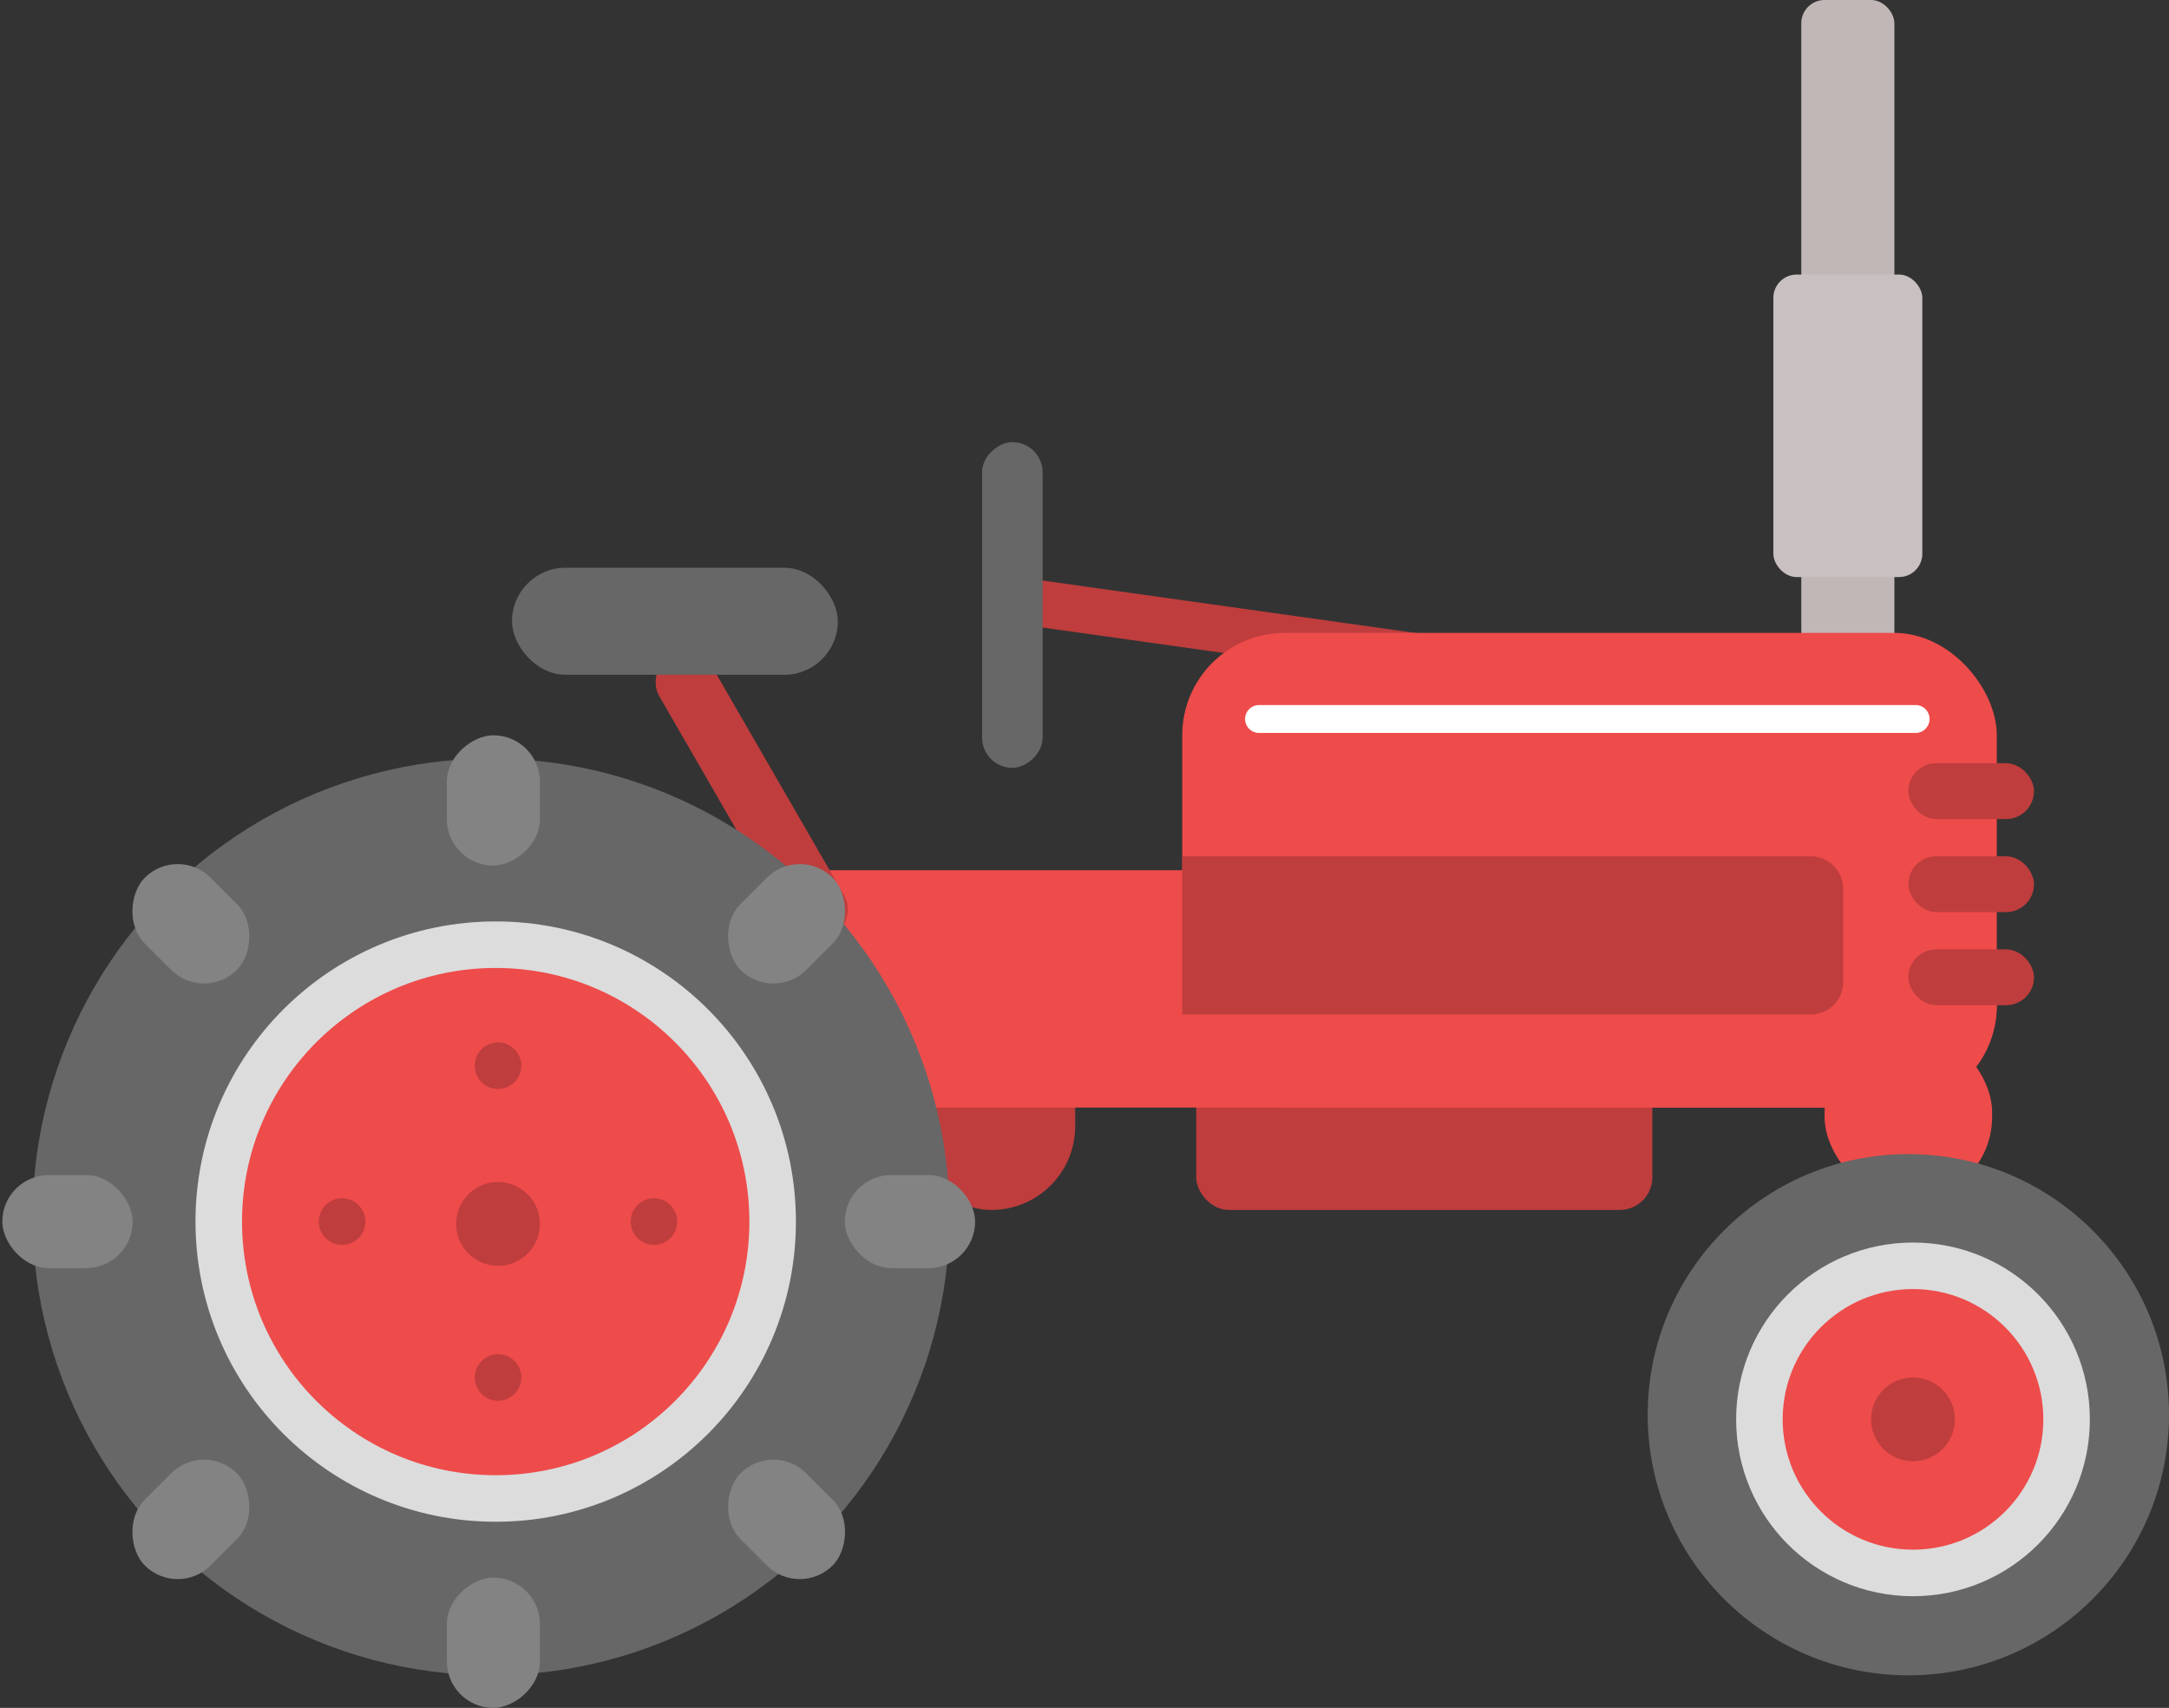 <?xml version="1.0" encoding="UTF-8" standalone="no"?>
<svg width="466px" height="367px" viewBox="0 0 466 367" version="1.1" xmlns="http://www.w3.org/2000/svg" xmlns:xlink="http://www.w3.org/1999/xlink">
    <rect x="0" y="0" width="466" height="367" fill="#333333" stroke="none"/>
    <!-- Generator: Sketch 47.1 (45422) - http://www.bohemiancoding.com/sketch -->
    <title>Group 7</title>
    <desc>Created with Sketch.</desc>
    <defs></defs>
    <g id="Page-1" stroke="none" stroke-width="1" fill="none" fill-rule="evenodd">
        <g id="Shapes-Copy-245" transform="translate(-212, -143)">
            <g id="Group-7" transform="translate(212, 143)">
                <rect id="Rectangle-120" fill="#BF3D3D" x="257" y="220" width="98" height="40" rx="7"></rect>
                <rect id="Rectangle-120" fill="#BF3D3D" x="195" y="220" width="36" height="40" rx="18"></rect>
                <rect id="Rectangle-120" fill="#EE4B4B" x="116" y="187" width="313" height="51" rx="22"></rect>
                <rect id="Rectangle-120" fill="#EE4B4B" x="392" y="221" width="36" height="37" rx="18"></rect>
                <rect id="Rectangle" fill="#BF3D3D" transform="translate(161.5, 171) rotate(-120) translate(-161.5, -171) " x="126.5" y="164.5" width="70" height="13" rx="6.5"></rect>
                <circle id="Oval-28" fill="#676767" cx="105.5" cy="261.5" r="98.5"></circle>
                <circle id="Oval-28" fill="#676767" cx="410" cy="304" r="56"></circle>
                <circle id="Oval-28" stroke="#DCDCDC" stroke-width="10" fill="#EE4B4B" cx="106.5" cy="262.5" r="59.5"></circle>
                <circle id="Oval-28" stroke="#DCDCDC" stroke-width="10" fill="#EE4B4B" cx="411" cy="305" r="33"></circle>
                <rect id="Rectangle-118" fill="#838383" transform="translate(106, 172) rotate(-270) translate(-106, -172) " x="92" y="162" width="28" height="20" rx="10"></rect>
                <rect id="Rectangle-118" fill="#838383" transform="translate(106, 353) rotate(-270) translate(-106, -353) " x="92" y="343" width="28" height="20" rx="10"></rect>
                <g id="Group-3" transform="translate(105, 262.5) rotate(-90) translate(-105, -262.5) translate(95, 158)" fill="#838383">
                    <rect id="Rectangle-118" transform="translate(10, 14) rotate(-270) translate(-10, -14) " x="-4" y="4" width="28" height="20" rx="10"></rect>
                    <rect id="Rectangle-118" transform="translate(10, 195) rotate(-270) translate(-10, -195) " x="-4" y="185" width="28" height="20" rx="10"></rect>
                </g>
                <g id="Group-3" transform="translate(105, 262.5) rotate(-45) translate(-105, -262.5) translate(95, 158)" fill="#838383">
                    <rect id="Rectangle-118" transform="translate(10, 14) rotate(-270) translate(-10, -14) " x="-4" y="4" width="28" height="20" rx="10"></rect>
                    <rect id="Rectangle-118" transform="translate(10, 195) rotate(-270) translate(-10, -195) " x="-4" y="185" width="28" height="20" rx="10"></rect>
                </g>
                <g id="Group-3" transform="translate(105, 262.5) scale(-1, 1) rotate(-45) translate(-105, -262.5) translate(95, 158)" fill="#838383">
                    <rect id="Rectangle-118" transform="translate(10, 14) rotate(-270) translate(-10, -14) " x="-4" y="4" width="28" height="20" rx="10"></rect>
                    <rect id="Rectangle-118" transform="translate(10, 195) rotate(-270) translate(-10, -195) " x="-4" y="185" width="28" height="20" rx="10"></rect>
                </g>
                <circle id="Oval" fill="#BF3D3D" cx="107" cy="229" r="5"></circle>
                <circle id="Oval" fill="#BF3D3D" cx="107" cy="263" r="9"></circle>
                <circle id="Oval" fill="#BF3D3D" cx="411" cy="305" r="9"></circle>
                <circle id="Oval" fill="#BF3D3D" cx="107" cy="296" r="5"></circle>
                <rect id="Rectangle-121" fill="#C2B7B7" x="387" y="0" width="20" height="146" rx="5"></rect>
                <rect id="Rectangle-121" fill="#C9C1C1" x="381" y="59" width="32" height="65" rx="5"></rect>
                <g id="Group-6" transform="translate(107, 262.5) rotate(-90) translate(-107, -262.5) translate(102, 224)" fill="#BF3D3D">
                    <circle id="Oval" cx="5" cy="5" r="5"></circle>
                    <circle id="Oval" cx="5" cy="72" r="5"></circle>
                </g>
                <rect id="Rectangle-119" fill="#676767" x="110" y="122" width="70" height="23" rx="11.5"></rect>
                <rect id="Rectangle" fill="#BF3D3D" transform="translate(261, 135) rotate(8) translate(-261, -135) " x="216" y="130" width="90" height="10"></rect>
                <rect id="Rectangle" fill="#676767" transform="translate(217.5, 130) rotate(-90) translate(-217.5, -130) " x="182.5" y="123.5" width="70" height="13" rx="6.5"></rect>
                <rect id="Rectangle-120" fill="#EE4B4B" x="254" y="136" width="175" height="102" rx="22"></rect>
                <path d="M254,184 L389,184 L389,184 C392.866,184 396,187.134 396,191 L396,211 L396,211 C396,214.866 392.866,218 389,218 L254,218 L254,184 Z" id="Rectangle-120" fill="#BF3D3D"></path>
                <path d="M270.5,154.5 L411.557,154.5" id="Line-4" stroke="#FFFFFF" stroke-width="6" stroke-linecap="round" stroke-linejoin="round"></path>
                <rect id="Rectangle-8" fill="#BF3D3D" x="410" y="164" width="27" height="12" rx="6"></rect>
                <rect id="Rectangle-8" fill="#BF3D3D" x="410" y="184" width="27" height="12" rx="6"></rect>
                <rect id="Rectangle-8" fill="#BF3D3D" x="410" y="204" width="27" height="12" rx="6"></rect>
            </g>
        </g>
    </g>
</svg>